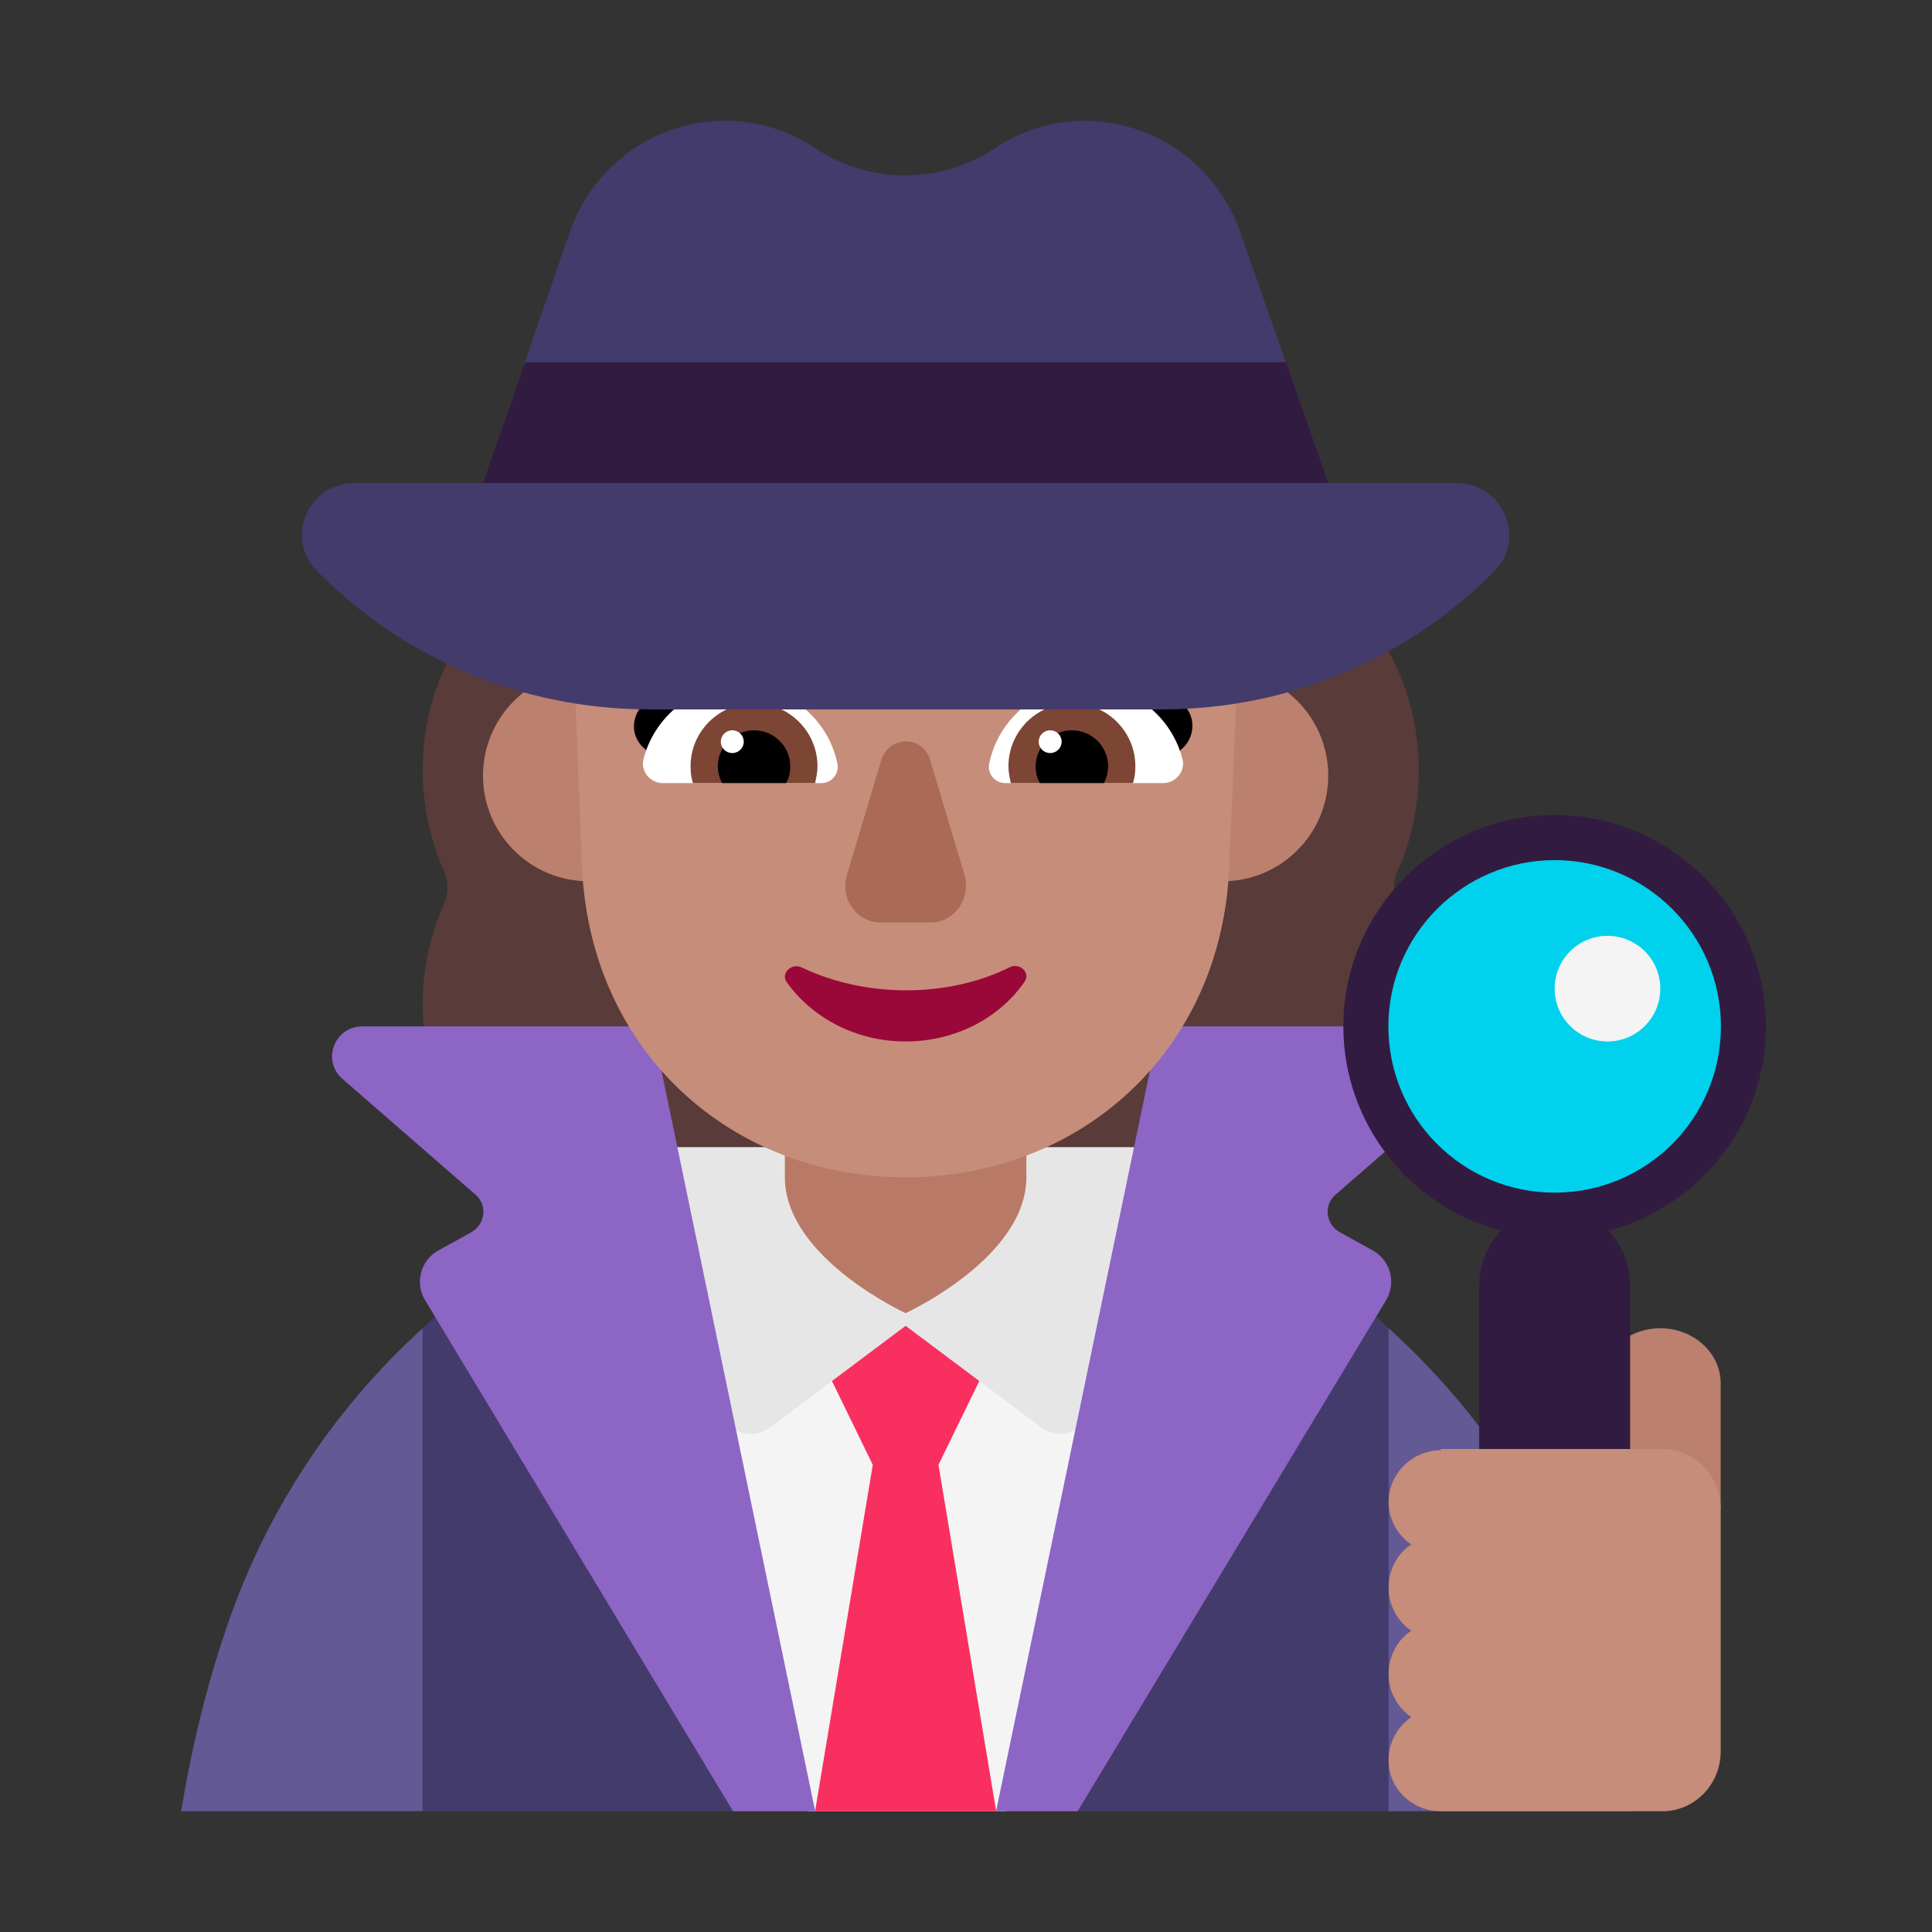 <svg viewBox="0 0 32 32" fill="none" xmlns="http://www.w3.org/2000/svg"><rect x="0" y="0" width="32" height="32" fill="#333333" stroke="none"/><path d="M23.145 14.431C23.379 13.921 23.5 13.351 23.5 12.751C23.5 11.961 23.276 11.221 22.893 10.611C22.511 9.991 22.315 9.271 22.315 8.521V8.511C22.315 8.511 21.087 7.474 20.486 6.781C19.824 6.02 19.74 4.631 18.694 4.631C18.498 4.631 18.311 4.531 18.199 4.361C17.546 3.381 16.473 4.361 15.25 4.361C14.037 4.361 12.963 3.381 12.301 4.361C12.198 4.531 12.012 4.631 11.806 4.631C10.592 4.631 10.728 6.396 10.07 7.381C9.647 8.016 8.185 8.511 8.185 8.511V8.521C8.185 9.261 7.989 9.991 7.607 10.611C7.224 11.221 7 11.961 7 12.751C7 13.351 7.131 13.921 7.355 14.431C7.429 14.601 7.429 14.801 7.355 14.971C7.131 15.471 7 16.031 7 16.631C7 18.721 8.587 20.421 10.537 20.421H19.963C21.913 20.421 23.5 18.721 23.5 16.631C23.5 16.041 23.369 15.471 23.145 14.971C23.071 14.801 23.071 14.601 23.145 14.431Z" fill="#593B39" /><path d="M23 29.99L24.912 26.316L23 22C20.884 20.048 18.053 19 15.02 19C11.967 19 9.126 20.028 7 22L5.483 26.316L7 30H23V29.99Z" fill="#433B6B" /><path d="M7 22V30H3C3.157 29.042 3.376 28.105 3.679 27.177L3.71 27.085C4.358 25.098 5.507 23.355 7 22Z" fill="#635994" /><path d="M26.335 27.147C26.626 28.081 26.855 29.035 27 30H23V22C24.517 23.371 25.691 25.127 26.335 27.147Z" fill="#635994" /><path d="M15.006 19C13.619 19 12.28 19.17 11 19.491L13.373 30H16.669L19 19.481C17.721 19.17 16.381 19 15.006 19Z" fill="#F4F4F4" /><path d="M14.456 24.262L13.25 21.787H16.75L15.544 24.262L16.5 30H13.5L14.456 24.262Z" fill="#F92F60" /><path d="M12.75 23.646L15 21.96L17.25 23.646C17.548 23.869 17.988 23.713 18.059 23.367L19 19H11L11.941 23.367C12.012 23.713 12.452 23.869 12.75 23.646Z" fill="#E6E6E6" /><path d="M15 21.75C15 21.75 13 20.833 13 19.5V17.75H17V19.5C17 20.833 15 21.75 15 21.75Z" fill="#B87A66" /><path d="M10.804 17L13.5 29.99V30H12.142L7.037 21.529C6.869 21.24 6.968 20.874 7.263 20.71L7.804 20.411C8.04 20.276 8.079 19.959 7.873 19.785L5.669 17.867C5.325 17.559 5.541 17 6.004 17H10.804Z" fill="#8D65C5" /><path d="M19.199 17L16.5 29.99V30H17.849L22.962 21.529C23.129 21.24 23.03 20.874 22.735 20.71L22.193 20.411C21.957 20.276 21.917 19.959 22.124 19.785L24.331 17.867C24.675 17.559 24.459 17 23.996 17H19.199Z" fill="#8D65C5" /><path d="M27.5 22C28.051 22 28.5 22.409 28.5 22.912V25H26.5V22.912C26.5 22.409 26.949 22 27.5 22Z" fill="#BB806E" /><path d="M25.75 20C27.407 20 28.75 18.657 28.75 17C28.75 15.343 27.407 14 25.75 14C24.093 14 22.75 15.343 22.75 17C22.75 18.657 24.093 20 25.75 20Z" fill="#00D1ED" /><path d="M24.861 20.385C23.362 19.99 22.25 18.619 22.25 17C22.25 15.073 23.823 13.5 25.75 13.5C27.677 13.5 29.25 15.073 29.25 17C29.25 18.619 28.138 19.99 26.639 20.385C26.862 20.618 27 20.938 27 21.29V24.49C27 25.2 26.438 25.78 25.75 25.78C25.062 25.78 24.5 25.2 24.5 24.49V21.29C24.5 20.938 24.638 20.618 24.861 20.385ZM22.996 17C22.996 18.523 24.227 19.754 25.75 19.754C27.273 19.754 28.504 18.523 28.504 17C28.504 15.477 27.263 14.246 25.75 14.246C24.237 14.246 22.996 15.477 22.996 17Z" fill="#321B41" /><path d="M26.625 17.25C27.108 17.25 27.5 16.858 27.5 16.375C27.5 15.892 27.108 15.5 26.625 15.5C26.142 15.5 25.75 15.892 25.75 16.375C25.75 16.858 26.142 17.25 26.625 17.25Z" fill="#F4F4F4" /><path d="M23.863 24.021C23.406 24.021 23.021 24.384 23 24.843C22.99 25.153 23.146 25.431 23.375 25.58C23.146 25.73 23 25.996 23 26.295C23 26.594 23.146 26.851 23.375 27.011C23.146 27.16 23 27.427 23 27.726C23 28.025 23.146 28.281 23.375 28.441C23.146 28.601 22.99 28.868 23 29.178C23.011 29.648 23.406 30 23.863 30H27.533C28.063 30 28.5 29.562 28.5 29.007V24.993C28.5 24.448 28.074 24 27.533 24H23.863V24.021Z" fill="#C68D7B" /><path d="M11.5 12.847C11.5 13.813 10.716 14.597 9.75 14.597C8.784 14.597 8 13.813 8 12.847C8 11.88 8.784 11.097 9.75 11.097C10.716 11.097 11.5 11.88 11.5 12.847Z" fill="#BB806E" /><path d="M22 12.847C22 13.813 21.216 14.597 20.25 14.597C19.284 14.597 18.5 13.813 18.5 12.847C18.5 11.88 19.284 11.097 20.25 11.097C21.216 11.097 22 11.88 22 12.847Z" fill="#BB806E" /><path d="M19.274 9.449H15.799C14.424 9.449 13.133 8.766 12.352 7.624C12.231 7.437 11.943 7.465 11.86 7.681L11.776 7.886C11.525 8.495 11.061 8.972 10.485 9.234C10.448 9.253 10.411 9.262 10.364 9.281C10.113 9.412 9.519 9.814 9.5 10.853L9.639 14.344C9.769 17.432 12.129 19.5 15 19.5C17.871 19.5 20.24 17.432 20.361 14.344L20.5 11.031C20.491 9.552 19.478 9.459 19.274 9.449Z" fill="#C68D7B" /><path d="M12.05 11.221C12.71 11.221 13.251 11.678 13.591 12.185C13.298 12.275 13.014 12.357 12.732 12.438C12.232 12.582 11.741 12.723 11.229 12.901L10.668 12.394C10.428 12.185 10.448 11.817 10.708 11.628C11.079 11.37 11.579 11.221 12.05 11.221Z" fill="black" /><path d="M18.204 11.221C17.544 11.221 17.003 11.678 16.663 12.185C16.972 12.281 17.273 12.368 17.573 12.454C18.051 12.592 18.527 12.73 19.025 12.901L19.586 12.394C19.816 12.185 19.806 11.807 19.546 11.628C19.175 11.37 18.675 11.221 18.204 11.221Z" fill="black" /><path d="M10.658 12.574C10.838 11.868 11.479 11.341 12.249 11.341C13.05 11.341 13.721 11.908 13.871 12.653C13.901 12.822 13.771 12.971 13.601 12.971H10.978C10.768 12.971 10.608 12.773 10.658 12.574Z" fill="white" /><path d="M19.586 12.574C19.405 11.868 18.765 11.341 17.994 11.341C17.194 11.341 16.533 11.908 16.383 12.653C16.353 12.822 16.483 12.971 16.653 12.971H19.265C19.476 12.971 19.636 12.773 19.586 12.574Z" fill="white" /><path d="M11.438 12.692C11.438 12.116 11.909 11.648 12.489 11.648C13.069 11.648 13.54 12.116 13.54 12.692C13.54 12.792 13.52 12.881 13.5 12.971H11.478C11.448 12.881 11.438 12.792 11.438 12.692Z" fill="#7D4533" /><path d="M18.805 12.692C18.805 12.116 18.335 11.648 17.754 11.648C17.174 11.648 16.703 12.116 16.703 12.692C16.703 12.792 16.723 12.881 16.743 12.971H18.765C18.795 12.881 18.805 12.792 18.805 12.692Z" fill="#7D4533" /><path d="M12.489 12.096C12.819 12.096 13.089 12.364 13.089 12.692C13.089 12.792 13.069 12.891 13.019 12.971H11.959C11.919 12.891 11.889 12.792 11.889 12.692C11.889 12.364 12.159 12.096 12.489 12.096Z" fill="black" /><path d="M17.754 12.096C17.424 12.096 17.154 12.364 17.154 12.692C17.154 12.792 17.174 12.891 17.224 12.971H18.284C18.324 12.891 18.354 12.792 18.354 12.692C18.354 12.364 18.084 12.096 17.754 12.096Z" fill="black" /><path d="M12.319 12.285C12.319 12.389 12.234 12.473 12.129 12.473C12.024 12.473 11.939 12.389 11.939 12.285C11.939 12.18 12.024 12.096 12.129 12.096C12.234 12.096 12.319 12.18 12.319 12.285Z" fill="white" /><path d="M17.584 12.285C17.584 12.389 17.499 12.473 17.394 12.473C17.289 12.473 17.204 12.389 17.204 12.285C17.204 12.18 17.289 12.096 17.394 12.096C17.499 12.096 17.584 12.18 17.584 12.285Z" fill="white" /><path d="M14.594 12.598L14.028 14.492C13.909 14.886 14.187 15.279 14.585 15.279H15.419C15.807 15.279 16.085 14.886 15.976 14.492L15.409 12.598C15.29 12.173 14.724 12.173 14.594 12.598Z" fill="#AB6A55" /><path d="M15.009 16.403C14.378 16.403 13.779 16.263 13.279 16.024C13.104 15.944 12.93 16.124 13.028 16.263C13.442 16.851 14.171 17.25 14.998 17.25C15.825 17.25 16.554 16.861 16.968 16.263C17.076 16.114 16.891 15.934 16.717 16.024C16.238 16.263 15.64 16.403 15.009 16.403Z" fill="#990838" /><path d="M20.507 3.746L21.225 5.794L21.313 6.045L20.507 7.149L21.995 8L24.12 8C24.892 8 25.294 8.917 24.748 9.462C23.358 10.873 21.401 11.75 19.239 11.75H10.763C8.601 11.75 6.644 10.873 5.254 9.462C4.708 8.917 5.099 8 5.882 8L7.995 8L9.472 7.023L8.677 6.045L8.764 5.794L9.472 3.746C10.117 2.113 12.062 1.498 13.497 2.452C14.402 3.057 15.577 3.057 16.482 2.452C17.928 1.498 19.862 2.123 20.507 3.746Z" fill="#433B6B" /><path d="M13.658 8H16.342H22L21.3 6H8.7L8 8H13.658Z" fill="#321B41" /></svg>
